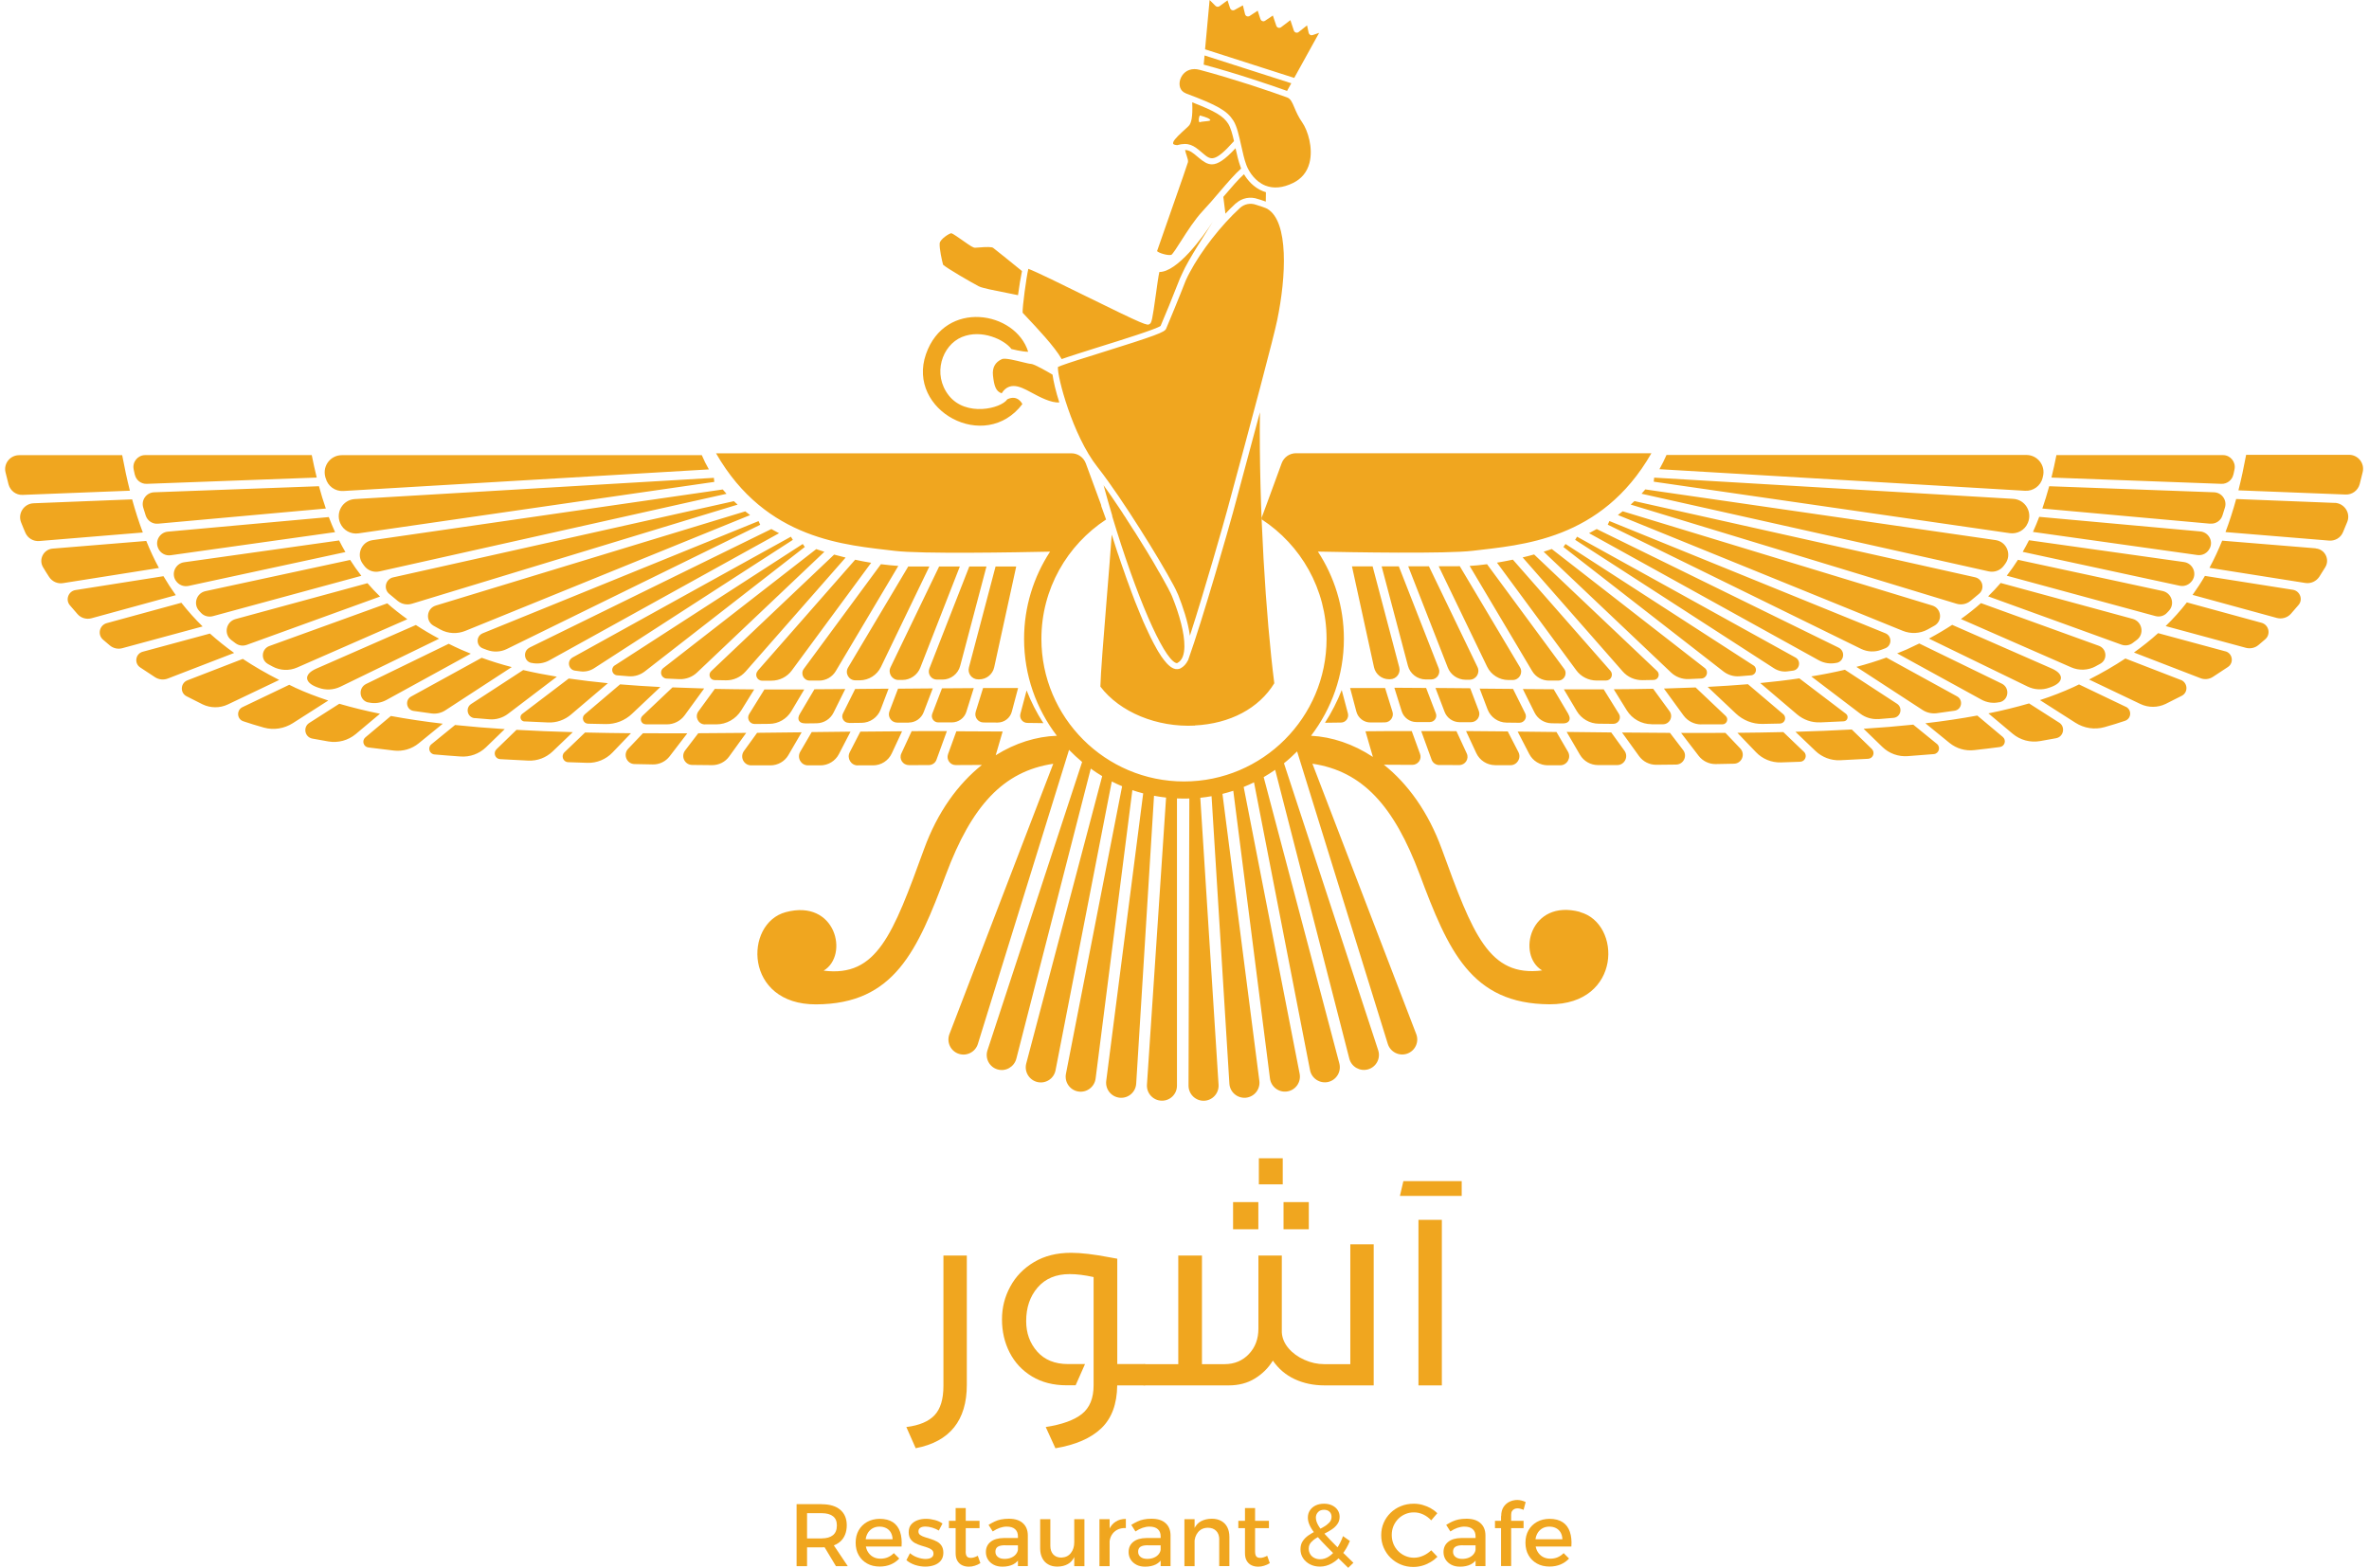 <svg width="210" height="139" viewBox="0 0 210 139" fill="none" xmlns="http://www.w3.org/2000/svg">
<g clip-path="url(#clip0_1136_8363)">
<path d="M93.294 33.212C92.904 32.981 91.707 32.284 91.406 32.264C91.259 32.258 91.029 32.2 90.632 32.105C90.088 31.97 89.083 31.714 88.821 31.836C88.219 32.105 87.951 32.591 88.021 33.276C88.123 34.204 88.271 34.704 88.795 34.87C88.975 34.576 89.198 34.383 89.461 34.288C89.954 34.115 90.485 34.319 90.984 34.569C91.118 34.633 91.272 34.723 91.458 34.819C92.117 35.177 93.185 35.747 93.902 35.677C93.595 34.716 93.39 33.852 93.301 33.218H93.288L93.294 33.212ZM98.587 45.753C100.711 52.814 103.079 58.287 104.218 58.768C104.32 58.812 104.365 58.787 104.378 58.774C104.807 58.55 104.986 58.012 104.992 57.308C105.005 56.124 104.538 54.466 103.93 52.955C103.917 52.91 103.892 52.865 103.873 52.814C103.866 52.801 103.853 52.782 103.847 52.763C103.834 52.731 103.815 52.692 103.796 52.648C103.783 52.622 103.77 52.603 103.764 52.577C103.745 52.539 103.725 52.5 103.7 52.456C103.687 52.43 103.674 52.404 103.655 52.372C103.636 52.328 103.61 52.283 103.591 52.238C103.578 52.212 103.559 52.18 103.546 52.148C103.521 52.103 103.495 52.052 103.463 52.001C103.444 51.969 103.431 51.937 103.412 51.905C103.38 51.854 103.348 51.79 103.316 51.732C103.297 51.7 103.284 51.675 103.265 51.636C103.233 51.572 103.188 51.495 103.149 51.425C103.137 51.399 103.124 51.38 103.111 51.354C102.996 51.156 102.881 50.945 102.753 50.727C102.74 50.714 102.727 50.695 102.721 50.682C102.669 50.586 102.612 50.497 102.561 50.401C102.541 50.368 102.522 50.337 102.509 50.304C102.458 50.221 102.407 50.132 102.356 50.042C102.337 50.01 102.324 49.978 102.305 49.952C102.253 49.856 102.196 49.773 102.145 49.677C102.125 49.645 102.106 49.613 102.087 49.581C102.036 49.485 101.972 49.389 101.914 49.3C101.895 49.267 101.882 49.235 101.863 49.21C101.799 49.101 101.735 48.999 101.671 48.89C101.658 48.87 101.645 48.851 101.639 48.839C101.319 48.314 100.98 47.763 100.628 47.212C100.622 47.2 100.615 47.187 100.602 47.174C100.519 47.053 100.442 46.924 100.359 46.803C100.353 46.79 100.34 46.771 100.327 46.752C100.257 46.636 100.174 46.515 100.103 46.4C100.084 46.374 100.071 46.348 100.052 46.323C99.982 46.207 99.911 46.099 99.834 45.983C99.822 45.958 99.802 45.939 99.79 45.907C99.713 45.791 99.636 45.676 99.559 45.561C99.546 45.542 99.534 45.523 99.527 45.503C99.444 45.382 99.355 45.254 99.278 45.126C99.278 45.119 99.271 45.113 99.265 45.106C98.996 44.709 98.727 44.312 98.471 43.935C98.459 43.916 98.446 43.903 98.433 43.884C98.363 43.781 98.292 43.679 98.222 43.583C98.203 43.551 98.183 43.525 98.164 43.499C98.1 43.41 98.043 43.32 97.979 43.237C97.953 43.205 97.934 43.173 97.908 43.141C97.883 43.103 97.851 43.058 97.825 43.019C98.055 43.871 98.311 44.773 98.593 45.715C98.593 45.721 98.593 45.727 98.593 45.734L98.587 45.753ZM105.92 64.318C109.03 64.164 111.597 62.807 112.96 60.579C112.217 54.741 111.584 44.978 111.686 36.554C110.938 39.358 110.17 42.213 109.709 43.909C109.498 44.697 109.35 45.247 109.293 45.452C109.005 46.521 106.637 54.856 105.312 58.556H105.3C105.152 58.857 104.941 59.1 104.64 59.261C104.64 59.261 104.64 59.261 104.634 59.261C104.602 59.273 104.564 59.292 104.519 59.305C104.506 59.305 104.487 59.305 104.474 59.312C104.442 59.318 104.397 59.325 104.359 59.325C104.352 59.325 104.346 59.325 104.333 59.325C104.314 59.325 104.288 59.325 104.263 59.318C104.244 59.318 104.224 59.318 104.205 59.318C104.148 59.305 104.09 59.292 104.026 59.267C103.962 59.241 103.905 59.203 103.834 59.164C103.815 59.152 103.796 59.133 103.77 59.12C103.725 59.088 103.681 59.049 103.636 59.011C103.61 58.985 103.585 58.966 103.559 58.94C103.514 58.896 103.469 58.857 103.425 58.806C103.399 58.78 103.373 58.755 103.354 58.723C103.303 58.672 103.258 58.608 103.207 58.544C103.188 58.518 103.169 58.499 103.149 58.473C103.079 58.383 103.009 58.287 102.938 58.185C102.925 58.166 102.913 58.14 102.9 58.121C102.842 58.031 102.785 57.942 102.727 57.852C102.701 57.814 102.682 57.769 102.65 57.73C102.605 57.647 102.554 57.57 102.509 57.481C102.484 57.436 102.458 57.385 102.433 57.34C102.381 57.25 102.33 57.161 102.285 57.071C102.26 57.026 102.234 56.981 102.215 56.937C102.157 56.821 102.093 56.706 102.036 56.585C102.023 56.559 102.01 56.533 101.997 56.508C101.927 56.361 101.85 56.207 101.78 56.053C101.767 56.021 101.748 55.983 101.729 55.938C101.671 55.816 101.613 55.695 101.556 55.573C101.53 55.522 101.511 55.471 101.486 55.413C101.434 55.298 101.383 55.183 101.332 55.074C101.306 55.016 101.287 54.959 101.262 54.901C101.21 54.779 101.159 54.658 101.108 54.536C101.089 54.491 101.07 54.44 101.05 54.395C100.903 54.05 100.762 53.697 100.622 53.339C100.609 53.294 100.59 53.249 100.57 53.205C100.519 53.07 100.468 52.936 100.417 52.801C100.391 52.75 100.372 52.692 100.353 52.635C100.308 52.507 100.257 52.379 100.212 52.251C100.193 52.199 100.174 52.148 100.154 52.091C100.103 51.95 100.046 51.803 99.994 51.655C99.982 51.623 99.969 51.591 99.956 51.559C99.892 51.38 99.828 51.201 99.764 51.022C99.764 51.009 99.758 50.989 99.751 50.977C99.7 50.817 99.636 50.657 99.585 50.503C99.566 50.452 99.553 50.407 99.534 50.362C99.489 50.24 99.451 50.119 99.406 49.997C99.386 49.94 99.367 49.882 99.348 49.824C99.316 49.722 99.271 49.613 99.239 49.511C99.22 49.447 99.201 49.389 99.182 49.331C99.143 49.216 99.105 49.114 99.067 49.005C99.054 48.96 99.034 48.915 99.022 48.87C98.977 48.73 98.926 48.589 98.887 48.454C98.862 48.378 98.836 48.307 98.817 48.23C98.798 48.166 98.778 48.109 98.759 48.045C98.727 47.962 98.702 47.872 98.676 47.789C98.663 47.757 98.65 47.725 98.644 47.686C98.612 47.584 98.58 47.494 98.548 47.398C98.452 48.819 98.279 50.938 98.1 53.141C97.831 56.412 97.563 59.792 97.543 60.874C99.265 63.14 102.554 64.504 105.933 64.331L105.92 64.318ZM109.555 18.034C110.08 17.553 110.829 17.4 111.501 17.643C111.545 17.656 111.897 17.758 112.205 17.873L112.217 17.041C112.134 17.016 112.045 16.99 111.955 16.952C111.104 16.612 110.579 15.953 110.272 15.447C109.766 15.902 109.158 16.612 108.525 17.355C108.499 17.387 108.474 17.419 108.442 17.457L108.627 18.943C108.934 18.622 109.242 18.309 109.549 18.027L109.555 18.034ZM114.464 7.381L106.778 4.917L106.701 5.73C109.453 6.459 112.691 7.554 114.092 8.06L114.47 7.375L114.464 7.381ZM116.934 2.913L116.358 3.111C116.287 3.137 116.204 3.13 116.14 3.092C116.076 3.054 116.025 2.99 116.006 2.913L115.865 2.253L115.116 2.842C115.052 2.894 114.956 2.913 114.873 2.887C114.79 2.862 114.72 2.791 114.694 2.714L114.387 1.786L113.561 2.413C113.491 2.465 113.401 2.484 113.318 2.458C113.235 2.433 113.171 2.369 113.139 2.285L112.832 1.376L112.147 1.837C112.077 1.889 111.987 1.901 111.904 1.869C111.821 1.844 111.763 1.773 111.731 1.696L111.488 0.947L110.778 1.415C110.707 1.46 110.611 1.472 110.528 1.44C110.445 1.408 110.387 1.338 110.368 1.255L110.176 0.474L109.434 0.883C109.363 0.922 109.28 0.928 109.203 0.896C109.126 0.864 109.069 0.8 109.043 0.73L108.813 0.032L108.103 0.551C107.994 0.627 107.847 0.615 107.751 0.525L107.226 0L106.823 4.372L114.726 6.907L116.927 2.926L116.934 2.913ZM105.127 8.284C107.911 9.321 108.768 9.814 109.325 10.684C109.651 11.19 109.83 12.029 110.029 12.912C110.163 13.514 110.298 14.141 110.483 14.628C110.726 15.281 111.302 16.107 112.166 16.452C112.889 16.74 113.708 16.664 114.611 16.228C115.372 15.857 115.865 15.262 116.076 14.455C116.428 13.111 115.916 11.542 115.443 10.864C115.097 10.371 114.899 9.91 114.745 9.545C114.534 9.039 114.406 8.764 114.105 8.642C113.472 8.412 112.269 7.989 110.848 7.528C109.427 7.074 107.802 6.575 106.336 6.19C106.176 6.146 106.023 6.126 105.882 6.126C105.216 6.126 104.781 6.555 104.621 7.048C104.474 7.516 104.576 8.073 105.127 8.277V8.284ZM103.821 22.604C103.956 22.534 104.372 21.875 104.711 21.343C105.242 20.511 105.901 19.474 106.618 18.706C107.13 18.162 107.635 17.573 108.122 16.997C108.813 16.19 109.466 15.428 110.022 14.942C110.003 14.89 109.984 14.845 109.971 14.807C109.792 14.321 109.651 13.732 109.523 13.143C108.57 14.173 107.949 14.57 107.431 14.57C107.027 14.57 106.682 14.34 106.266 13.988L106.189 13.924C105.735 13.54 105.466 13.309 105.05 13.296C105.082 13.456 105.146 13.668 105.191 13.789C105.287 14.077 105.332 14.237 105.306 14.378C105.28 14.493 104.813 15.857 103.277 20.229C102.919 21.247 102.644 22.054 102.567 22.265C102.708 22.431 103.514 22.675 103.815 22.598L103.821 22.604ZM86.779 25.389C87.067 25.543 88.251 25.773 89.205 25.959C89.576 26.029 89.934 26.1 90.242 26.17C90.338 25.415 90.478 24.595 90.594 24.032C90.05 23.59 88.315 22.182 88.04 21.977C87.925 21.887 87.49 21.881 86.728 21.945C86.594 21.958 86.498 21.964 86.44 21.964C86.268 21.964 86.069 21.836 85.359 21.337C85.032 21.106 84.476 20.716 84.335 20.677C84.137 20.69 83.33 21.215 83.298 21.574C83.26 22.041 83.509 23.148 83.599 23.469C83.906 23.77 86.146 25.063 86.773 25.389H86.779ZM91.01 28.11C91.848 29 93.505 30.747 94.113 31.836C94.849 31.573 96.11 31.183 97.435 30.76C99.451 30.133 102.484 29.185 102.881 28.897C103.124 28.353 104.103 25.965 104.596 24.685C104.666 24.531 104.73 24.39 104.794 24.256C105.332 23.008 107.027 20.466 107.507 19.66C106.573 21.094 104.352 24.115 102.772 24.115C102.689 24.454 102.561 25.383 102.465 26.087C102.145 28.385 102.087 28.609 101.914 28.724C101.697 28.878 101.646 28.91 96.193 26.228C94.235 25.261 91.854 24.09 91.157 23.834C90.984 24.557 90.619 27.252 90.651 27.726C90.715 27.796 90.862 27.943 91.01 28.11ZM112.345 18.514C112.185 18.424 111.641 18.245 111.341 18.155C110.842 17.976 110.304 18.085 109.926 18.43C108.243 19.973 106.49 22.22 105.46 24.16C105.338 24.384 105.223 24.614 105.101 24.89C104.596 26.202 103.565 28.699 103.367 29.153C103.245 29.441 102.509 29.742 97.601 31.272C96.136 31.727 94.753 32.162 94.081 32.412C93.921 32.476 93.832 32.514 93.781 32.533C93.697 33.34 95.073 38.596 97.275 41.393L97.415 41.573C99.476 44.229 102.791 49.562 104.026 51.886C104.084 52.001 104.141 52.103 104.192 52.206C104.301 52.423 104.384 52.603 104.442 52.744C104.839 53.749 105.312 55.119 105.479 56.361C106.803 52.276 108.525 46.201 108.768 45.298C108.819 45.1 108.973 44.543 109.184 43.756C109.76 41.624 110.835 37.655 111.731 34.262V34.236H111.737C112.576 31.061 113.056 29.153 113.216 28.392C114.016 24.538 114.259 19.634 112.339 18.514H112.345ZM104.327 12.874C105.364 12.586 105.805 12.887 106.541 13.52L106.624 13.591C107.328 14.186 107.648 14.461 109.389 12.509C109.248 11.888 109.088 11.305 108.877 10.973C108.448 10.3 107.744 9.871 105.684 9.071C105.748 10.486 105.568 10.915 105.421 11.107C105.364 11.184 105.248 11.286 105.031 11.485C104.724 11.766 104.084 12.336 104.007 12.598C103.994 12.643 103.975 12.72 104.007 12.765C104.039 12.81 104.154 12.855 104.333 12.867L104.327 12.874ZM106.362 10.236C106.906 10.383 107.258 10.512 107.296 10.665C107.136 10.78 106.605 10.736 106.323 10.845C106.221 10.684 106.266 10.409 106.362 10.23V10.236ZM140.068 80.853C135.62 79.663 134.43 84.682 136.702 86.039C131.992 86.634 130.565 82.857 127.806 75.271C126.603 71.974 124.78 69.478 122.674 67.8C123.512 67.8 124.351 67.807 125.196 67.813C125.701 67.813 126.059 67.314 125.88 66.84L125.144 64.817C123.788 64.817 122.425 64.817 121.042 64.836L121.701 67.109C119.954 65.957 118.067 65.329 116.217 65.233C118.041 62.845 119.129 59.869 119.129 56.636C119.129 53.781 118.278 51.124 116.825 48.903C119.839 48.967 128.235 49.114 130.565 48.832C134.814 48.314 141.949 47.936 146.391 40.183H114.886C114.316 40.183 113.811 40.535 113.612 41.073L112.339 44.549L111.846 45.881C111.846 45.939 111.846 45.996 111.853 46.054C115.308 48.314 117.593 52.212 117.593 56.642C117.593 63.614 111.923 69.285 104.954 69.285C97.985 69.285 92.315 63.614 92.315 56.642C92.315 52.219 94.6 48.32 98.049 46.06L97.607 44.831L97.627 44.818L96.251 41.08C96.052 40.548 95.547 40.19 94.977 40.19H63.473C67.914 47.936 75.043 48.314 79.299 48.839C81.641 49.127 90.101 48.973 93.083 48.909C91.63 51.137 90.779 53.793 90.779 56.642C90.779 59.869 91.861 62.845 93.685 65.233C91.867 65.297 89.999 65.873 88.264 66.962L88.879 64.856C87.503 64.843 86.14 64.843 84.776 64.836L84.041 66.859C83.868 67.333 84.22 67.839 84.725 67.832C85.5 67.832 86.274 67.826 87.042 67.82C84.936 69.497 83.106 71.987 81.909 75.29C79.151 82.876 77.724 86.653 73.014 86.058C75.28 84.701 74.096 79.675 69.648 80.873C65.943 81.865 65.943 89.073 72.342 89.048C79.292 89.022 81.327 84.278 83.855 77.531C86.127 71.462 88.923 68.376 93.365 67.717L84.162 91.685C83.893 92.389 84.258 93.183 84.975 93.426C85.685 93.67 86.46 93.279 86.684 92.556L94.766 66.482C95.131 66.859 95.521 67.218 95.924 67.557L87.535 93.119C87.298 93.836 87.707 94.611 88.431 94.816C89.154 95.027 89.903 94.591 90.094 93.862L96.692 68.146C97.019 68.383 97.358 68.607 97.703 68.812L90.971 94.291C90.779 95.02 91.234 95.769 91.969 95.936C92.705 96.102 93.429 95.629 93.569 94.886L98.555 69.285C98.855 69.439 99.156 69.58 99.47 69.708L94.491 95.2C94.344 95.942 94.849 96.659 95.592 96.774C96.334 96.89 97.025 96.371 97.121 95.622L100.378 70.054C100.692 70.163 101.012 70.259 101.338 70.342L98.062 95.827C97.966 96.576 98.51 97.254 99.265 97.325C100.014 97.395 100.673 96.832 100.718 96.077L102.298 70.553C102.65 70.617 103.002 70.675 103.367 70.713L101.671 96.173C101.626 96.928 102.215 97.568 102.97 97.587C103.725 97.607 104.34 96.999 104.333 96.243V70.79C104.532 70.796 104.736 70.803 104.941 70.803C105.101 70.803 105.268 70.803 105.428 70.796L105.357 96.249C105.357 97.005 105.972 97.607 106.72 97.594C107.475 97.575 108.064 96.934 108.019 96.179L106.4 70.732C106.733 70.7 107.066 70.649 107.399 70.591L108.979 96.077C109.024 96.826 109.683 97.389 110.432 97.325C111.187 97.254 111.731 96.576 111.635 95.827L108.365 70.387C108.691 70.303 109.011 70.214 109.325 70.111L112.576 95.616C112.672 96.365 113.363 96.883 114.105 96.768C114.854 96.653 115.353 95.936 115.206 95.193L110.246 69.772C110.56 69.644 110.861 69.51 111.161 69.362L116.127 94.879C116.268 95.616 116.998 96.089 117.727 95.929C118.463 95.763 118.918 95.02 118.726 94.284L112.019 68.901C112.365 68.697 112.704 68.485 113.037 68.255L119.609 93.855C119.794 94.585 120.549 95.014 121.273 94.809C122.002 94.598 122.405 93.83 122.169 93.113L113.817 67.672C114.227 67.346 114.611 66.994 114.982 66.622L123.02 92.549C123.244 93.266 124.012 93.663 124.728 93.42C125.445 93.177 125.816 92.383 125.541 91.679L116.339 67.711C120.78 68.37 123.576 71.456 125.848 77.525C128.37 84.266 130.405 89.009 137.361 89.041C143.767 89.067 143.767 81.859 140.055 80.866L140.068 80.853ZM181.677 60.963C181.728 60.944 181.786 60.925 181.837 60.906C182.957 60.483 182.983 59.76 181.882 59.273L173.051 55.4C172.404 55.823 171.72 56.226 170.99 56.617L179.732 60.867C180.34 61.162 181.044 61.2 181.677 60.963ZM177.217 62.269C177.217 62.269 177.249 62.263 177.268 62.257C178.068 62.071 178.189 60.976 177.447 60.611L170.133 57.052C169.774 57.231 169.403 57.404 169.025 57.577C168.75 57.699 168.456 57.814 168.174 57.929L175.649 62.032C176.129 62.295 176.686 62.378 177.217 62.257V62.269ZM171.668 63.236C172.206 63.166 172.737 63.089 173.262 63.012C173.908 62.916 174.055 62.052 173.479 61.738L167.221 58.3C166.37 58.608 165.487 58.883 164.559 59.126L170.427 62.948C170.792 63.185 171.233 63.287 171.668 63.236ZM156.22 64.183C156.745 64.177 157.263 64.164 157.782 64.151C158.217 64.145 158.409 63.601 158.076 63.319L154.947 60.663C153.788 60.758 152.598 60.835 151.376 60.899L153.884 63.268C154.518 63.863 155.356 64.196 156.22 64.183ZM161.327 64.049C162.037 64.023 162.735 63.991 163.432 63.953C163.778 63.934 163.906 63.498 163.637 63.287L159.503 60.144C158.39 60.31 157.231 60.445 156.035 60.56L159.311 63.345C159.874 63.819 160.591 64.075 161.327 64.043V64.049ZM166.53 63.755C166.971 63.722 167.413 63.684 167.848 63.646C168.494 63.588 168.699 62.743 168.155 62.391L163.541 59.382C162.588 59.606 161.589 59.805 160.559 59.971L164.885 63.262C165.352 63.62 165.934 63.793 166.523 63.748L166.53 63.755ZM179.751 46.38C179.751 46.38 179.757 46.361 179.764 46.348C180.173 45.375 179.514 44.293 178.465 44.229L146.634 42.347C146.608 42.578 146.621 42.475 146.595 42.706L178.145 47.27C178.823 47.366 179.489 47.008 179.751 46.374V46.38ZM181.063 42.373C181.076 42.322 181.088 42.277 181.101 42.226C181.338 41.265 180.615 40.337 179.629 40.337H147.728C147.542 40.766 147.331 41.188 147.101 41.598L179.508 43.512C180.237 43.557 180.89 43.077 181.069 42.373H181.063ZM195.897 48.595C195.897 48.595 195.897 48.583 195.903 48.576C196.198 47.923 195.75 47.181 195.039 47.117L180.768 45.823C180.596 46.278 180.41 46.726 180.212 47.161L194.79 49.21C195.257 49.274 195.698 49.024 195.89 48.595H195.897ZM185.766 59.075C185.907 58.998 186.048 58.921 186.189 58.844C186.842 58.48 186.758 57.513 186.054 57.257L175.604 53.473C175.054 53.96 174.459 54.434 173.825 54.882L183.597 59.164C184.295 59.472 185.101 59.44 185.773 59.075H185.766ZM150.806 64.222C151.44 64.222 152.06 64.222 152.681 64.222C153.072 64.222 153.257 63.742 152.976 63.479L150.307 60.95C149.385 60.989 148.458 61.021 147.498 61.047L149.232 63.428C149.597 63.934 150.185 64.228 150.806 64.228V64.222ZM189.037 57.02C189.165 56.924 189.293 56.828 189.421 56.732C190.118 56.2 189.894 55.099 189.049 54.869L177.351 51.687C176.999 52.097 176.628 52.487 176.238 52.872L188.051 57.154C188.384 57.276 188.755 57.225 189.037 57.02ZM192.095 54.331C192.153 54.267 192.211 54.21 192.268 54.145C192.819 53.544 192.499 52.571 191.705 52.398L178.881 49.632C178.573 50.119 178.241 50.586 177.889 51.041L191.059 54.619C191.43 54.722 191.833 54.619 192.095 54.331ZM194.335 51.47C194.335 51.47 194.342 51.457 194.348 51.45C194.764 50.804 194.367 49.94 193.599 49.831L179.86 47.898C179.681 48.25 179.495 48.595 179.303 48.928L193.215 51.931C193.651 52.027 194.092 51.834 194.335 51.463V51.47ZM130.277 50.176L135.819 59.497C136.126 60.016 136.689 60.336 137.29 60.342C137.566 60.342 137.847 60.342 138.122 60.342C138.66 60.342 138.974 59.728 138.654 59.299L131.819 50.023C131.249 50.1 130.731 50.151 130.277 50.176ZM142.525 46.521L164.981 57.532C165.538 57.801 166.178 57.833 166.754 57.615L167.112 57.481C167.72 57.25 167.733 56.386 167.125 56.143L142.666 46.195C142.57 46.406 142.615 46.31 142.519 46.521H142.525ZM136.836 48.915L148.125 59.619C148.541 60.016 149.104 60.227 149.68 60.208C150.064 60.195 150.441 60.176 150.819 60.157C151.305 60.131 151.497 59.523 151.113 59.222L137.559 48.678C137.316 48.762 137.073 48.839 136.836 48.915ZM146.41 64.215C146.743 64.215 147.075 64.215 147.408 64.215C148.003 64.215 148.349 63.537 147.997 63.057L146.544 61.066C145.405 61.091 144.24 61.104 143.05 61.111L144.208 62.98C144.682 63.742 145.507 64.203 146.403 64.209L146.41 64.215ZM143.421 45.663L168.661 55.925C169.377 56.22 170.197 56.181 170.875 55.81C171.08 55.695 171.284 55.586 171.483 55.471C172.225 55.042 172.104 53.934 171.284 53.685L143.844 45.33C143.703 45.439 143.562 45.554 143.415 45.663H143.421ZM138.583 48.493L152.771 59.529C153.174 59.843 153.68 59.997 154.185 59.958C154.537 59.933 154.883 59.901 155.222 59.875C155.676 59.837 155.823 59.241 155.439 58.998L138.775 48.23C138.654 48.397 138.705 48.326 138.59 48.493H138.583ZM139.633 47.865L157.25 59.248C157.609 59.478 158.038 59.581 158.46 59.523C158.62 59.504 158.786 59.478 158.946 59.459C159.535 59.376 159.682 58.582 159.157 58.294L139.799 47.584C139.69 47.77 139.741 47.686 139.626 47.865H139.633ZM177.633 50.151C177.677 50.087 177.729 50.023 177.773 49.959C178.349 49.152 177.876 48.026 176.897 47.885L145.847 43.391C145.738 43.519 145.629 43.647 145.514 43.775L176.282 50.657C176.794 50.772 177.326 50.573 177.633 50.151ZM197.983 42.066C198.015 41.912 198.047 41.765 198.079 41.611C198.213 40.964 197.721 40.35 197.055 40.35H182.292C182.157 41.035 182.01 41.694 181.85 42.341L196.914 42.898C197.42 42.917 197.868 42.565 197.977 42.072L197.983 42.066ZM144.547 44.735L173.428 53.525C173.863 53.659 174.331 53.563 174.683 53.269L175.431 52.648C175.969 52.199 175.758 51.335 175.079 51.181L144.887 44.428C144.778 44.53 144.663 44.633 144.554 44.735H144.547ZM195.922 46.425C196.409 46.47 196.863 46.169 197.01 45.702C197.087 45.465 197.164 45.228 197.234 44.985C197.426 44.332 196.946 43.672 196.268 43.647L181.652 43.109C181.466 43.788 181.261 44.447 181.044 45.087L195.916 46.431L195.922 46.425ZM119.679 60.995L120.236 63.095C120.39 63.665 120.908 64.062 121.497 64.055C121.913 64.055 122.329 64.055 122.745 64.049C123.237 64.049 123.583 63.569 123.436 63.102L122.783 61.002C121.759 61.002 120.722 61.002 119.679 61.002V60.995ZM124.037 59.164L121.676 50.215H119.846L121.797 59.152C121.932 59.773 122.482 60.221 123.122 60.221C123.154 60.221 123.186 60.221 123.218 60.221C123.775 60.221 124.178 59.702 124.037 59.164ZM140.861 47.27L161.231 58.544C161.711 58.806 162.268 58.883 162.799 58.768C162.805 58.768 162.818 58.768 162.824 58.768C163.49 58.62 163.592 57.718 162.978 57.417L141.54 46.905C141.316 47.033 141.085 47.155 140.855 47.276L140.861 47.27ZM132.529 67.845C132.984 67.845 133.432 67.845 133.886 67.845C134.488 67.845 134.878 67.211 134.596 66.674L133.656 64.849C132.427 64.836 131.198 64.83 129.957 64.817L130.865 66.77C131.166 67.416 131.813 67.832 132.529 67.839V67.845ZM127.583 67.826C128.171 67.826 128.766 67.826 129.355 67.832C129.886 67.832 130.245 67.282 130.021 66.802L129.106 64.824C128.069 64.824 127.032 64.817 125.983 64.817L126.904 67.352C127.007 67.64 127.282 67.826 127.583 67.832V67.826ZM122.476 50.215L124.805 59.024C124.991 59.734 125.637 60.233 126.373 60.24C126.539 60.24 126.699 60.24 126.866 60.24C127.371 60.24 127.723 59.734 127.538 59.261L123.999 50.215H122.476ZM137.201 67.852C137.566 67.852 137.937 67.852 138.302 67.852C138.916 67.852 139.3 67.179 138.993 66.648L137.975 64.9C136.836 64.888 135.691 64.875 134.532 64.862L135.563 66.853C135.876 67.461 136.51 67.852 137.201 67.852ZM139.031 63.313L137.726 61.111C136.83 61.111 135.915 61.098 134.993 61.091L136.03 63.178C136.318 63.748 136.9 64.113 137.534 64.126C137.879 64.126 138.218 64.132 138.558 64.139C139.089 64.139 139.3 63.774 139.025 63.319L139.031 63.313ZM141.719 64.164C142.154 64.164 142.583 64.171 143.012 64.177C143.466 64.177 143.748 63.678 143.511 63.294L142.16 61.117C141.687 61.117 141.213 61.117 140.727 61.117C140.036 61.117 139.338 61.117 138.628 61.117L139.773 63.044C140.183 63.729 140.919 64.158 141.719 64.164ZM124.831 50.209L128.338 59.184C128.587 59.83 129.208 60.259 129.906 60.266C130.027 60.266 130.149 60.266 130.264 60.266C130.84 60.266 131.224 59.67 130.974 59.145L126.667 50.209H124.831ZM134.974 49.421L143.844 59.529C144.279 60.029 144.919 60.31 145.584 60.304C145.923 60.304 146.256 60.291 146.589 60.285C146.998 60.278 147.19 59.779 146.896 59.497L135.991 49.159C135.646 49.255 135.307 49.344 134.974 49.421ZM132.696 49.882L139.729 59.427C140.151 60.003 140.823 60.336 141.533 60.336C141.815 60.336 142.09 60.336 142.365 60.336C142.813 60.336 143.05 59.811 142.756 59.472L134.11 49.62C133.617 49.722 133.144 49.812 132.689 49.888L132.696 49.882ZM129.24 50.202H127.531L131.825 59.107C132.171 59.824 132.9 60.285 133.694 60.291C133.828 60.291 133.956 60.291 134.091 60.291C134.673 60.291 135.038 59.664 134.737 59.158L129.4 50.196C129.342 50.196 129.285 50.196 129.234 50.196L129.24 50.202ZM131.16 61.04L131.864 62.89C132.133 63.594 132.804 64.062 133.553 64.068C133.931 64.068 134.308 64.075 134.686 64.081C135.115 64.081 135.396 63.633 135.204 63.249L134.123 61.079C133.15 61.072 132.165 61.059 131.16 61.053V61.04ZM127.25 61.002L128.056 63.114C128.267 63.665 128.792 64.023 129.381 64.03C129.72 64.03 130.053 64.03 130.392 64.03C130.91 64.03 131.275 63.511 131.089 63.025L130.328 61.021C129.31 61.008 128.28 61.002 127.25 60.995V61.002ZM125.547 64.017C125.951 64.017 126.347 64.017 126.751 64.017C127.147 64.017 127.423 63.62 127.282 63.249L126.418 60.995C125.483 60.989 124.549 60.983 123.602 60.976L124.255 63.063C124.434 63.626 124.959 64.017 125.547 64.017ZM152.944 64.977C152.188 64.977 151.427 64.984 150.659 64.984C150.115 64.984 149.565 64.984 149.021 64.984L150.582 67.019C150.941 67.48 151.497 67.749 152.08 67.743C152.624 67.736 153.161 67.724 153.705 67.711C154.403 67.698 154.748 66.859 154.262 66.354L152.95 64.977H152.944ZM171.7 65.957L169.601 64.247C168.187 64.395 166.715 64.516 165.199 64.612L166.856 66.219C167.458 66.808 168.283 67.103 169.121 67.039C169.896 66.981 170.664 66.923 171.419 66.859C171.873 66.821 172.052 66.245 171.7 65.957ZM158.07 64.907C156.745 64.939 155.388 64.958 154.012 64.971L155.663 66.693C156.239 67.295 157.039 67.621 157.871 67.596C158.447 67.576 159.017 67.557 159.58 67.538C160.028 67.519 160.239 66.968 159.913 66.661L158.076 64.9L158.07 64.907ZM182.522 64.062L179.866 62.365C178.727 62.698 177.524 62.993 176.263 63.249L178.413 65.054C179.085 65.617 179.968 65.854 180.832 65.707C181.319 65.624 181.792 65.541 182.26 65.451C182.938 65.323 183.111 64.433 182.528 64.062H182.522ZM177.543 65.342L175.278 63.441C173.819 63.71 172.283 63.94 170.676 64.126L172.814 65.867C173.428 66.366 174.215 66.597 175.003 66.507C175.777 66.424 176.532 66.328 177.274 66.232C177.716 66.174 177.876 65.624 177.537 65.336L177.543 65.342ZM148.035 64.977C146.64 64.971 145.219 64.958 143.786 64.945L145.296 67.039C145.648 67.525 146.211 67.807 146.807 67.807C147.402 67.807 147.99 67.794 148.579 67.788C149.238 67.781 149.603 67.019 149.2 66.501L148.035 64.977ZM117.452 64.081C117.926 64.075 118.399 64.068 118.873 64.062C119.289 64.062 119.59 63.658 119.487 63.255L118.937 61.181C118.54 62.186 118.047 63.159 117.452 64.081ZM142.826 64.939C141.521 64.926 140.209 64.913 138.878 64.894L140.055 66.917C140.388 67.487 140.996 67.832 141.655 67.832C142.224 67.832 142.788 67.832 143.357 67.832C144.01 67.832 144.381 67.09 144.004 66.565L142.832 64.945L142.826 64.939ZM164.155 64.676C162.536 64.766 160.873 64.836 159.157 64.881L160.943 66.59C161.525 67.141 162.306 67.436 163.106 67.403C163.944 67.365 164.776 67.32 165.602 67.275C166.043 67.25 166.242 66.712 165.922 66.398L164.149 64.676H164.155ZM203.243 52.289L195.455 51.06C195.116 51.642 194.751 52.199 194.361 52.744L201.823 54.786C202.271 54.907 202.751 54.773 203.064 54.434C203.301 54.171 203.531 53.902 203.762 53.627C204.171 53.141 203.877 52.392 203.25 52.289H203.243ZM205.272 48.614L196.985 47.936C196.646 48.768 196.274 49.575 195.858 50.343L204.357 51.687C204.843 51.764 205.33 51.54 205.598 51.13C205.778 50.849 205.957 50.567 206.13 50.279C206.545 49.581 206.085 48.691 205.278 48.627L205.272 48.614ZM206.968 44.588L198.226 44.242C197.945 45.266 197.631 46.239 197.279 47.174L206.456 47.929C206.981 47.974 207.48 47.686 207.685 47.206C207.819 46.899 207.947 46.585 208.075 46.265C208.389 45.478 207.813 44.62 206.961 44.581L206.968 44.588ZM208.235 40.324H199.109C198.905 41.419 198.681 42.469 198.425 43.474L207.928 43.845C208.51 43.871 209.028 43.48 209.176 42.917C209.272 42.565 209.361 42.206 209.444 41.842C209.624 41.067 209.028 40.324 208.235 40.324ZM188.441 62.666L184.295 60.682C184.135 60.758 183.975 60.835 183.815 60.912C182.88 61.341 181.888 61.725 180.832 62.071L183.981 64.081C184.743 64.567 185.67 64.715 186.541 64.472C187.181 64.292 187.789 64.107 188.371 63.908C188.947 63.716 188.992 62.922 188.441 62.66V62.666ZM193.318 60.285L188.403 58.383C187.417 59.036 186.349 59.657 185.184 60.246L189.734 62.416C190.444 62.756 191.27 62.749 191.974 62.41C192.46 62.173 192.94 61.93 193.407 61.687C193.996 61.38 193.939 60.522 193.318 60.278V60.285ZM200.466 55.215L193.855 53.409C193.286 54.145 192.659 54.843 191.974 55.509L199.09 57.436C199.474 57.538 199.89 57.449 200.197 57.193L200.792 56.687C201.317 56.245 201.132 55.394 200.466 55.215ZM197.273 57.75L191.308 56.136C190.649 56.732 189.932 57.302 189.165 57.852L195.052 60.125C195.423 60.272 195.846 60.227 196.178 60.003L197.49 59.139C198.047 58.774 197.913 57.916 197.266 57.743L197.273 57.75ZM90.626 35.824C90.626 35.824 90.229 34.947 89.294 35.401C88.751 36.221 85.628 36.983 84.111 35.069C82.626 33.186 83.503 30.613 85.263 29.883C87.023 29.153 89.051 30.126 89.659 30.946C89.659 30.946 90.6 31.189 91.144 31.189C90.024 27.578 83.778 26.522 82.082 31.4C80.348 36.394 87.323 40.196 90.632 35.824H90.626ZM14.485 51.086L6.697 52.315C6.07 52.411 5.782 53.16 6.185 53.653C6.409 53.922 6.645 54.19 6.882 54.459C7.189 54.805 7.676 54.939 8.124 54.811L15.585 52.769C15.195 52.225 14.83 51.662 14.491 51.086H14.485ZM12.955 47.962L4.668 48.64C3.862 48.704 3.401 49.6 3.817 50.292C3.99 50.58 4.162 50.861 4.348 51.143C4.617 51.559 5.103 51.783 5.59 51.7L14.088 50.356C13.672 49.587 13.301 48.787 12.962 47.949L12.955 47.962ZM16.078 53.441L9.468 55.247C8.809 55.426 8.617 56.277 9.141 56.719L9.736 57.225C10.044 57.481 10.453 57.577 10.844 57.468L17.96 55.541C17.275 54.869 16.654 54.171 16.078 53.441ZM18.619 56.169L12.655 57.782C12.008 57.955 11.874 58.812 12.431 59.177L13.742 60.041C14.075 60.259 14.498 60.304 14.869 60.163L20.756 57.891C19.988 57.34 19.278 56.77 18.613 56.175L18.619 56.169ZM21.531 58.416L16.616 60.317C15.995 60.554 15.944 61.418 16.526 61.725C16.993 61.968 17.473 62.212 17.96 62.449C18.664 62.788 19.489 62.794 20.2 62.455L24.75 60.285C23.585 59.696 22.516 59.075 21.531 58.422V58.416ZM26.119 60.944C25.953 60.867 25.799 60.791 25.639 60.714L21.492 62.698C20.948 62.961 20.993 63.755 21.563 63.947C22.145 64.145 22.753 64.331 23.393 64.51C24.263 64.753 25.191 64.6 25.953 64.119L29.101 62.109C28.045 61.764 27.047 61.38 26.119 60.95V60.944ZM12.693 44.991C12.763 45.234 12.84 45.471 12.917 45.708C13.07 46.175 13.518 46.476 14.011 46.431L28.884 45.087C28.66 44.447 28.461 43.794 28.276 43.109L13.659 43.647C12.981 43.672 12.501 44.332 12.693 44.985V44.991ZM11.951 42.072C12.059 42.571 12.501 42.917 13.013 42.898L28.077 42.341C27.917 41.694 27.77 41.035 27.636 40.35H12.872C12.207 40.35 11.714 40.964 11.848 41.611C11.88 41.765 11.912 41.912 11.944 42.066L11.951 42.072ZM28.871 42.392C29.05 43.096 29.703 43.576 30.432 43.532L62.839 41.617C62.602 41.208 62.391 40.785 62.212 40.356H30.298C29.312 40.356 28.589 41.285 28.826 42.245C28.839 42.296 28.852 42.341 28.864 42.392H28.871ZM11.72 44.274L2.979 44.62C2.134 44.652 1.558 45.51 1.865 46.303C1.987 46.623 2.121 46.931 2.255 47.245C2.467 47.725 2.966 48.013 3.484 47.968L12.661 47.212C12.309 46.278 11.995 45.298 11.714 44.281L11.72 44.274ZM11.515 43.506C11.259 42.501 11.036 41.451 10.831 40.356H1.699C0.899 40.356 0.304 41.099 0.489 41.873C0.572 42.238 0.662 42.597 0.758 42.949C0.912 43.512 1.424 43.903 2.006 43.877L11.509 43.506H11.515ZM59.281 65.016C58.513 65.016 57.752 65.016 56.996 65.009L55.685 66.386C55.205 66.891 55.55 67.724 56.241 67.743C56.779 67.755 57.323 67.762 57.867 67.775C58.449 67.788 59.006 67.519 59.364 67.051L60.926 65.016C60.375 65.016 59.825 65.016 59.288 65.016H59.281ZM61.898 65.009L60.734 66.533C60.331 67.058 60.695 67.813 61.355 67.82C61.943 67.826 62.532 67.832 63.127 67.839C63.722 67.839 64.292 67.557 64.637 67.071L66.148 64.977C64.714 64.99 63.294 65.003 61.898 65.009ZM69.885 66.949L71.062 64.926C69.731 64.939 68.419 64.958 67.114 64.971L65.943 66.59C65.565 67.122 65.936 67.858 66.589 67.858C67.152 67.858 67.722 67.858 68.291 67.858C68.951 67.858 69.559 67.512 69.891 66.942L69.885 66.949ZM92.488 64.113C91.893 63.197 91.4 62.224 91.003 61.213L90.453 63.287C90.344 63.691 90.645 64.087 91.067 64.094C91.541 64.094 92.014 64.107 92.488 64.113ZM45.785 64.708L44.012 66.43C43.692 66.738 43.89 67.282 44.332 67.307C45.151 67.352 45.983 67.397 46.828 67.436C47.628 67.474 48.408 67.179 48.991 66.622L50.776 64.913C49.061 64.868 47.397 64.798 45.778 64.708H45.785ZM40.339 64.279L38.24 65.989C37.881 66.277 38.06 66.853 38.521 66.891C39.276 66.955 40.044 67.019 40.819 67.071C41.657 67.135 42.483 66.834 43.084 66.251L44.742 64.644C43.225 64.548 41.759 64.427 40.339 64.279ZM51.87 64.939L50.034 66.699C49.708 67.013 49.919 67.564 50.367 67.576C50.936 67.596 51.506 67.615 52.075 67.634C52.907 67.659 53.707 67.327 54.283 66.731L55.934 65.009C54.558 64.996 53.202 64.977 51.877 64.945L51.87 64.939ZM34.656 63.473L32.391 65.374C32.051 65.662 32.211 66.213 32.653 66.27C33.395 66.366 34.15 66.456 34.925 66.546C35.712 66.635 36.499 66.405 37.113 65.905L39.251 64.164C37.645 63.978 36.115 63.748 34.65 63.479L34.656 63.473ZM30.074 62.397L27.418 64.094C26.836 64.465 27.009 65.355 27.687 65.483C28.154 65.573 28.628 65.656 29.114 65.739C29.978 65.886 30.861 65.643 31.533 65.086L33.683 63.281C32.422 63.025 31.219 62.73 30.08 62.397H30.074ZM80.553 64.062C81.142 64.062 81.666 63.697 81.878 63.146L82.684 61.034C81.654 61.04 80.623 61.053 79.606 61.059L78.844 63.063C78.659 63.55 79.017 64.068 79.542 64.068C79.881 64.068 80.214 64.068 80.553 64.068V64.062ZM42.079 63.665C42.514 63.703 42.956 63.742 43.398 63.774C43.986 63.819 44.569 63.639 45.036 63.287L49.362 59.997C48.332 59.824 47.333 59.632 46.38 59.408L41.766 62.416C41.222 62.769 41.433 63.614 42.073 63.671L42.079 63.665ZM86.492 63.108C86.344 63.575 86.696 64.055 87.183 64.055C87.599 64.055 88.015 64.055 88.431 64.062C89.019 64.062 89.538 63.671 89.691 63.102L90.248 61.002C89.205 61.002 88.168 61.002 87.144 61.002L86.492 63.102V63.108ZM36.659 63.031C37.184 63.108 37.715 63.185 38.252 63.255C38.688 63.313 39.129 63.21 39.494 62.967L45.362 59.145C44.434 58.902 43.551 58.627 42.7 58.319L36.441 61.757C35.872 62.071 36.019 62.935 36.659 63.031ZM23.738 58.864C23.879 58.94 24.014 59.017 24.161 59.094C24.833 59.459 25.639 59.491 26.337 59.184L36.109 54.901C35.475 54.446 34.88 53.979 34.33 53.493L23.879 57.276C23.175 57.532 23.092 58.499 23.745 58.864H23.738ZM28.077 60.919C28.128 60.938 28.186 60.957 28.237 60.976C28.871 61.213 29.575 61.175 30.183 60.88L38.924 56.629C38.195 56.239 37.51 55.836 36.864 55.413L28.032 59.286C26.932 59.766 26.957 60.496 28.077 60.919ZM20.507 56.751C20.635 56.847 20.763 56.943 20.891 57.039C21.172 57.244 21.543 57.295 21.876 57.173L33.69 52.891C33.299 52.507 32.922 52.11 32.576 51.706L20.878 54.888C20.033 55.119 19.809 56.22 20.507 56.751ZM29.152 45.843L14.882 47.136C14.171 47.2 13.723 47.949 14.018 48.595C14.018 48.602 14.018 48.608 14.024 48.614C14.216 49.043 14.664 49.293 15.125 49.229L29.703 47.181C29.504 46.745 29.319 46.297 29.146 45.843H29.152ZM15.585 51.482C15.829 51.854 16.27 52.039 16.705 51.95L30.618 48.947C30.426 48.608 30.234 48.269 30.061 47.917L16.322 49.85C15.56 49.959 15.157 50.823 15.573 51.47C15.573 51.476 15.579 51.482 15.585 51.489V51.482ZM17.825 54.344C18.088 54.626 18.491 54.728 18.862 54.632L32.032 51.053C31.68 50.599 31.347 50.132 31.04 49.645L18.216 52.411C17.416 52.584 17.102 53.557 17.653 54.158C17.71 54.222 17.768 54.28 17.825 54.344ZM32.64 62.269C32.64 62.269 32.672 62.276 32.691 62.282C33.222 62.404 33.779 62.321 34.259 62.058L41.734 57.955C41.446 57.839 41.158 57.724 40.883 57.602C40.499 57.43 40.134 57.257 39.776 57.078L32.461 60.637C31.719 60.995 31.84 62.096 32.64 62.282V62.269ZM75.241 64.1C75.619 64.1 75.996 64.094 76.374 64.087C77.123 64.081 77.795 63.614 78.064 62.91L78.767 61.059C77.763 61.072 76.777 61.079 75.805 61.085L74.723 63.255C74.531 63.639 74.812 64.094 75.241 64.087V64.1ZM66.909 64.19C67.338 64.19 67.773 64.183 68.202 64.177C69.002 64.171 69.738 63.742 70.147 63.057L71.293 61.13C70.589 61.13 69.885 61.13 69.194 61.13C68.707 61.13 68.234 61.13 67.76 61.13L66.41 63.306C66.167 63.697 66.448 64.196 66.909 64.19ZM71.363 64.139C71.702 64.139 72.048 64.132 72.387 64.126C73.027 64.119 73.609 63.755 73.891 63.178L74.928 61.091C74.006 61.098 73.091 61.104 72.195 61.111L70.89 63.313C70.621 63.767 70.832 64.139 71.357 64.132L71.363 64.139ZM71.626 67.858C71.99 67.858 72.362 67.858 72.726 67.858C73.411 67.858 74.045 67.474 74.365 66.859L75.395 64.868C74.243 64.881 73.097 64.894 71.952 64.907L70.934 66.654C70.627 67.186 71.005 67.858 71.626 67.858ZM57.24 64.222C57.86 64.222 58.487 64.222 59.115 64.222C59.735 64.222 60.324 63.921 60.689 63.422L62.423 61.04C61.47 61.015 60.535 60.983 59.614 60.944L56.945 63.473C56.664 63.742 56.849 64.215 57.24 64.215V64.222ZM62.506 64.222C62.839 64.222 63.172 64.222 63.505 64.222C64.401 64.222 65.226 63.748 65.7 62.993L66.858 61.123C65.668 61.117 64.509 61.098 63.364 61.079L61.911 63.069C61.559 63.55 61.905 64.235 62.5 64.228L62.506 64.222ZM52.133 64.164C52.651 64.177 53.17 64.183 53.694 64.196C54.565 64.209 55.403 63.883 56.03 63.281L58.539 60.912C57.31 60.848 56.12 60.771 54.968 60.675L51.839 63.332C51.506 63.614 51.698 64.158 52.133 64.164ZM46.489 63.959C47.18 63.998 47.884 64.03 48.594 64.055C49.33 64.087 50.053 63.831 50.61 63.358L53.886 60.573C52.69 60.458 51.531 60.317 50.418 60.157L46.284 63.3C46.009 63.511 46.143 63.947 46.489 63.966V63.959ZM80.566 67.839C81.154 67.839 81.75 67.839 82.338 67.832C82.645 67.832 82.914 67.64 83.017 67.352L83.938 64.817C82.889 64.817 81.852 64.817 80.815 64.824L79.9 66.802C79.676 67.282 80.028 67.839 80.566 67.832V67.839ZM67.165 59.485C66.871 59.817 67.108 60.349 67.556 60.349C67.831 60.349 68.112 60.349 68.388 60.349C69.098 60.349 69.77 60.016 70.192 59.44L77.225 49.895C76.771 49.824 76.297 49.735 75.805 49.626L67.159 59.478L67.165 59.485ZM50.757 58.294C50.232 58.582 50.379 59.376 50.968 59.459C51.128 59.484 51.288 59.504 51.455 59.523C51.877 59.581 52.306 59.478 52.664 59.248L70.282 47.865C70.173 47.68 70.224 47.763 70.109 47.584L50.751 58.294H50.757ZM58.801 59.228C58.417 59.529 58.609 60.138 59.096 60.163C59.473 60.182 59.851 60.195 60.235 60.214C60.81 60.233 61.374 60.022 61.79 59.625L73.078 48.922C72.835 48.845 72.598 48.768 72.355 48.685L58.801 59.228ZM63.038 59.51C62.743 59.792 62.935 60.291 63.345 60.298C63.678 60.304 64.01 60.31 64.349 60.317C65.015 60.33 65.648 60.041 66.09 59.542L74.96 49.434C74.627 49.351 74.288 49.267 73.942 49.171L63.038 59.51ZM54.488 58.998C54.104 59.248 54.251 59.837 54.705 59.875C55.051 59.907 55.397 59.933 55.742 59.958C56.248 59.997 56.753 59.843 57.156 59.529L71.344 48.493C71.222 48.326 71.274 48.397 71.159 48.23L54.494 58.998H54.488ZM34.854 51.188C34.176 51.342 33.965 52.206 34.502 52.654L35.251 53.275C35.597 53.563 36.07 53.659 36.505 53.531L65.386 44.741C65.271 44.639 65.162 44.537 65.053 44.434L34.861 51.188H34.854ZM46.943 57.423C46.335 57.724 46.437 58.627 47.096 58.774C47.103 58.774 47.116 58.774 47.122 58.774C47.653 58.889 48.216 58.812 48.69 58.55L69.059 47.276C68.829 47.155 68.599 47.033 68.375 46.905L46.937 57.417L46.943 57.423ZM88.251 50.228L85.89 59.177C85.749 59.715 86.152 60.233 86.709 60.233C86.741 60.233 86.773 60.233 86.805 60.233C87.445 60.233 87.995 59.785 88.13 59.164L90.082 50.228H88.251ZM42.79 56.149C42.182 56.392 42.194 57.257 42.802 57.487L43.161 57.622C43.737 57.839 44.377 57.814 44.934 57.538L67.389 46.528C67.293 46.316 67.338 46.412 67.242 46.201L42.783 56.149H42.79ZM38.63 53.691C37.811 53.941 37.689 55.048 38.432 55.477C38.63 55.592 38.835 55.708 39.04 55.816C39.724 56.188 40.537 56.226 41.254 55.932L66.493 45.67C66.346 45.561 66.205 45.452 66.064 45.337L38.624 53.691H38.63ZM76.035 67.858C76.489 67.858 76.937 67.858 77.391 67.858C78.108 67.858 78.755 67.442 79.055 66.789L79.964 64.836C78.723 64.843 77.494 64.856 76.265 64.868L75.325 66.693C75.049 67.224 75.433 67.864 76.035 67.864V67.858ZM33.018 47.891C32.038 48.032 31.571 49.159 32.141 49.965C32.186 50.029 32.237 50.093 32.282 50.157C32.589 50.58 33.12 50.778 33.632 50.663L64.401 43.781C64.285 43.653 64.177 43.525 64.068 43.397L33.018 47.891ZM30.151 46.361C30.151 46.361 30.157 46.38 30.163 46.393C30.432 47.02 31.098 47.385 31.77 47.289L63.319 42.725C63.294 42.494 63.306 42.597 63.281 42.366L31.45 44.248C30.4 44.312 29.741 45.394 30.151 46.367V46.361ZM85.666 63.095L86.319 61.008C85.372 61.008 84.437 61.015 83.503 61.027L82.639 63.281C82.498 63.652 82.773 64.049 83.17 64.049C83.567 64.049 83.97 64.049 84.373 64.049C84.969 64.049 85.493 63.665 85.666 63.095ZM78.94 59.164C78.691 59.683 79.075 60.291 79.65 60.285C79.772 60.285 79.894 60.285 80.009 60.285C80.7 60.278 81.321 59.849 81.577 59.203L85.084 50.228H83.247L78.94 59.164ZM82.383 59.273C82.198 59.747 82.549 60.259 83.055 60.253C83.222 60.253 83.381 60.253 83.548 60.253C84.284 60.253 84.93 59.747 85.116 59.036L87.445 50.228H85.922L82.383 59.273ZM80.514 50.221L75.177 59.184C74.876 59.683 75.241 60.323 75.824 60.317C75.958 60.317 76.086 60.317 76.22 60.317C77.02 60.31 77.743 59.849 78.089 59.133L82.383 50.228H80.674C80.623 50.228 80.559 50.228 80.508 50.228L80.514 50.221ZM71.254 59.299C70.934 59.734 71.242 60.349 71.786 60.342C72.061 60.342 72.336 60.342 72.618 60.342C73.219 60.342 73.782 60.016 74.089 59.497L79.631 50.176C79.177 50.145 78.659 50.093 78.089 50.023L71.254 59.299Z" fill="#F0A61F"/>
<path d="M81.174 128.404L80.342 126.522C81.487 126.382 82.319 126.029 82.844 125.473C83.369 124.916 83.631 124.051 83.631 122.873V111.318H85.704V122.777C85.704 125.94 84.194 127.816 81.18 128.398L81.174 128.404Z" fill="#F0A61F"/>
<path d="M101.633 121.029C101.665 121.086 101.678 121.138 101.678 121.182V122.591C101.678 122.636 101.665 122.687 101.633 122.745C101.601 122.802 101.537 122.828 101.441 122.828H99.035C99.016 124.479 98.549 125.747 97.627 126.63C96.705 127.514 95.349 128.103 93.557 128.404L92.699 126.522C94.146 126.297 95.214 125.913 95.906 125.363C96.597 124.812 96.942 123.967 96.942 122.828V113.225C96.162 113.052 95.457 112.963 94.824 112.963C93.615 112.963 92.674 113.353 91.989 114.141C91.304 114.928 90.965 115.927 90.965 117.13C90.965 118.193 91.291 119.096 91.944 119.832C92.597 120.568 93.506 120.939 94.683 120.939H96.181L95.349 122.821H94.562C93.371 122.821 92.341 122.559 91.477 122.034C90.613 121.509 89.954 120.805 89.5 119.915C89.045 119.025 88.821 118.046 88.821 116.983C88.821 115.92 89.064 114.979 89.551 114.077C90.037 113.174 90.741 112.444 91.669 111.894C92.597 111.343 93.691 111.074 94.946 111.074C95.835 111.074 96.981 111.209 98.376 111.478C98.484 111.497 98.709 111.535 99.041 111.599V120.939H101.447C101.543 120.939 101.607 120.965 101.639 121.022L101.633 121.029Z" fill="#F0A61F"/>
<path d="M117.402 122.829C116.435 122.829 115.559 122.643 114.771 122.278C113.984 121.913 113.338 121.363 112.832 120.633C112.436 121.286 111.904 121.811 111.239 122.22C110.573 122.63 109.799 122.829 108.929 122.829H101.448C101.352 122.829 101.288 122.803 101.256 122.745C101.224 122.688 101.211 122.637 101.211 122.592V121.183C101.211 121.139 101.23 121.087 101.256 121.03C101.288 120.972 101.352 120.947 101.448 120.947H104.449V111.318H106.548V120.947H108.551C109.421 120.947 110.145 120.646 110.708 120.05C111.271 119.455 111.552 118.706 111.552 117.797V111.318H113.626V118.13C113.658 118.636 113.856 119.109 114.221 119.538C114.586 119.967 115.053 120.306 115.629 120.562C116.198 120.819 116.787 120.947 117.389 120.947H119.699V110.32H121.772V122.829H117.414H117.402ZM109.306 108.988V106.581H111.546V108.988H109.306ZM111.591 105.006V102.695H113.709V105.006H111.591ZM113.779 108.988V106.581H116.019V108.988H113.779Z" fill="#F0A61F"/>
<path d="M124.095 106.031L124.402 104.719H129.573V106.031H124.095ZM125.739 122.829V108.15H127.813V122.829H125.739Z" fill="#F0A61F"/>
<path d="M72.848 133.366C73.552 133.366 74.102 133.532 74.486 133.859C74.87 134.185 75.062 134.646 75.062 135.235C75.062 135.824 74.87 136.336 74.486 136.675C74.102 137.015 73.558 137.188 72.848 137.188H71.542V138.858H70.614V133.359H72.841L72.848 133.366ZM72.848 136.394C73.27 136.394 73.603 136.298 73.833 136.112C74.064 135.926 74.185 135.638 74.185 135.254C74.185 134.87 74.07 134.608 73.833 134.428C73.603 134.249 73.27 134.16 72.848 134.16H71.542V136.4H72.848V136.394ZM72.88 136.823H73.788L75.151 138.858H74.102L72.88 136.823Z" fill="#F0A61F"/>
<path d="M79.125 136.472C79.112 136.235 79.061 136.037 78.965 135.87C78.869 135.704 78.735 135.576 78.562 135.486C78.389 135.396 78.191 135.352 77.967 135.352C77.717 135.352 77.5 135.409 77.314 135.524C77.129 135.64 76.981 135.8 76.879 136.005C76.777 136.209 76.719 136.453 76.719 136.728C76.719 137.029 76.777 137.285 76.885 137.503C77.001 137.72 77.154 137.893 77.359 138.015C77.557 138.136 77.794 138.194 78.056 138.194C78.524 138.194 78.914 138.027 79.234 137.701L79.714 138.181C79.509 138.405 79.26 138.578 78.965 138.706C78.671 138.828 78.344 138.892 77.986 138.892C77.557 138.892 77.18 138.802 76.866 138.623C76.546 138.444 76.297 138.2 76.117 137.88C75.938 137.567 75.849 137.195 75.849 136.779C75.849 136.363 75.938 135.992 76.117 135.678C76.297 135.364 76.546 135.115 76.866 134.935C77.186 134.756 77.551 134.667 77.967 134.66C78.46 134.66 78.856 134.763 79.151 134.961C79.451 135.159 79.663 135.448 79.784 135.812C79.912 136.177 79.957 136.613 79.919 137.118H76.585V136.472H79.138H79.125Z" fill="#F0A61F"/>
<path d="M83.234 135.704C83.048 135.595 82.85 135.505 82.632 135.441C82.415 135.377 82.216 135.345 82.031 135.345C81.845 135.345 81.704 135.377 81.589 135.448C81.474 135.518 81.416 135.627 81.416 135.787C81.416 135.915 81.468 136.024 81.576 136.094C81.685 136.171 81.82 136.235 81.986 136.286C82.152 136.337 82.332 136.395 82.517 136.453C82.703 136.51 82.882 136.587 83.055 136.677C83.227 136.766 83.362 136.894 83.464 137.048C83.567 137.208 83.624 137.413 83.624 137.669C83.624 137.951 83.547 138.181 83.4 138.367C83.253 138.552 83.055 138.68 82.811 138.77C82.568 138.853 82.306 138.898 82.024 138.898C81.724 138.898 81.416 138.847 81.116 138.751C80.815 138.648 80.552 138.508 80.348 138.322L80.668 137.707C80.853 137.867 81.071 137.995 81.333 138.085C81.596 138.175 81.839 138.219 82.063 138.219C82.191 138.219 82.312 138.2 82.415 138.168C82.517 138.136 82.6 138.085 82.658 138.015C82.716 137.944 82.748 137.855 82.748 137.746C82.748 137.599 82.696 137.483 82.588 137.4C82.485 137.317 82.344 137.246 82.178 137.195C82.011 137.138 81.832 137.086 81.647 137.029C81.461 136.971 81.282 136.901 81.116 136.811C80.949 136.722 80.815 136.6 80.712 136.453C80.61 136.299 80.552 136.101 80.552 135.851C80.552 135.569 80.623 135.339 80.77 135.166C80.917 134.993 81.109 134.865 81.34 134.782C81.57 134.699 81.82 134.66 82.088 134.66C82.357 134.66 82.613 134.699 82.875 134.769C83.138 134.839 83.362 134.942 83.547 135.076L83.215 135.71L83.234 135.704Z" fill="#F0A61F"/>
<path d="M84.117 134.838H86.831V135.485H84.117V134.838ZM85.602 137.54C85.602 137.764 85.64 137.917 85.717 138.001C85.794 138.084 85.903 138.122 86.05 138.122C86.146 138.122 86.242 138.109 86.344 138.077C86.447 138.045 86.555 138.001 86.677 137.937L86.907 138.59C86.747 138.692 86.575 138.769 86.408 138.82C86.235 138.878 86.063 138.903 85.883 138.903C85.672 138.903 85.48 138.865 85.301 138.782C85.122 138.698 84.981 138.57 84.872 138.391C84.763 138.212 84.712 137.981 84.712 137.7V133.705H85.608V137.546L85.602 137.54Z" fill="#F0A61F"/>
<path d="M89.102 137.002C88.808 137.002 88.59 137.047 88.45 137.136C88.309 137.226 88.238 137.373 88.238 137.578C88.238 137.77 88.309 137.924 88.456 138.039C88.597 138.154 88.795 138.212 89.051 138.212C89.275 138.212 89.48 138.173 89.653 138.096C89.832 138.02 89.972 137.911 90.075 137.776C90.177 137.642 90.235 137.495 90.241 137.322L90.414 138.084C90.286 138.359 90.081 138.557 89.819 138.698C89.55 138.833 89.23 138.903 88.859 138.903C88.558 138.903 88.302 138.845 88.085 138.73C87.867 138.615 87.694 138.461 87.573 138.263C87.451 138.064 87.394 137.847 87.394 137.61C87.394 137.232 87.528 136.931 87.803 136.707C88.078 136.483 88.469 136.368 88.968 136.362H90.35V137.008H89.102V137.002ZM90.235 136.214C90.235 135.939 90.152 135.728 89.985 135.581C89.819 135.427 89.569 135.35 89.237 135.35C89.038 135.35 88.833 135.389 88.629 135.459C88.424 135.529 88.213 135.638 88.001 135.779L87.63 135.196C87.822 135.075 88.008 134.979 88.181 134.896C88.353 134.812 88.539 134.755 88.731 134.716C88.923 134.678 89.16 134.652 89.429 134.652C89.966 134.652 90.382 134.78 90.67 135.043C90.958 135.299 91.105 135.657 91.112 136.112V138.852H90.235V136.208V136.214Z" fill="#F0A61F"/>
<path d="M93.108 137.047C93.108 137.374 93.192 137.63 93.364 137.815C93.537 138.001 93.774 138.097 94.081 138.097C94.439 138.084 94.721 137.956 94.926 137.694C95.131 137.431 95.227 137.118 95.227 136.746H95.47C95.47 137.258 95.399 137.675 95.259 137.988C95.118 138.302 94.919 138.532 94.657 138.673C94.401 138.82 94.088 138.891 93.736 138.897C93.416 138.897 93.14 138.833 92.916 138.699C92.686 138.571 92.513 138.385 92.392 138.142C92.27 137.899 92.206 137.617 92.206 137.284V134.691H93.108V137.047ZM95.227 134.691H96.129V138.859H95.227V134.691Z" fill="#F0A61F"/>
<path d="M97.46 134.692H98.362V138.859H97.46V134.692ZM99.809 135.479C99.508 135.466 99.252 135.517 99.034 135.633C98.817 135.748 98.65 135.914 98.529 136.126C98.413 136.337 98.35 136.574 98.35 136.849L98.1 136.817C98.1 136.35 98.17 135.959 98.305 135.639C98.439 135.319 98.638 135.076 98.893 134.916C99.149 134.749 99.45 134.666 99.802 134.666V135.485L99.809 135.479Z" fill="#F0A61F"/>
<path d="M101.754 137.002C101.459 137.002 101.242 137.047 101.101 137.136C100.96 137.226 100.89 137.373 100.89 137.578C100.89 137.77 100.96 137.924 101.107 138.039C101.248 138.154 101.446 138.212 101.702 138.212C101.926 138.212 102.131 138.173 102.304 138.096C102.483 138.02 102.624 137.911 102.726 137.776C102.829 137.642 102.886 137.495 102.893 137.322L103.065 138.084C102.937 138.359 102.733 138.557 102.47 138.698C102.202 138.833 101.882 138.903 101.51 138.903C101.21 138.903 100.954 138.845 100.736 138.73C100.518 138.615 100.346 138.461 100.224 138.263C100.103 138.064 100.045 137.847 100.045 137.61C100.045 137.232 100.179 136.931 100.454 136.707C100.73 136.483 101.12 136.368 101.619 136.362H103.001V137.008H101.754V137.002ZM102.886 136.214C102.886 135.939 102.803 135.728 102.637 135.581C102.47 135.427 102.221 135.35 101.888 135.35C101.69 135.35 101.485 135.389 101.28 135.459C101.075 135.529 100.864 135.638 100.653 135.779L100.282 135.196C100.474 135.075 100.659 134.979 100.832 134.896C101.005 134.812 101.19 134.755 101.382 134.716C101.581 134.672 101.811 134.652 102.08 134.652C102.618 134.652 103.033 134.78 103.321 135.043C103.609 135.299 103.757 135.657 103.763 136.112V138.852H102.886V136.208V136.214Z" fill="#F0A61F"/>
<path d="M104.992 134.691H105.895V138.858H104.992V134.691ZM108.083 136.502C108.083 136.176 107.994 135.92 107.814 135.734C107.635 135.549 107.392 135.453 107.078 135.453C106.707 135.453 106.413 135.587 106.202 135.843C105.991 136.099 105.882 136.419 105.882 136.803H105.632C105.632 136.285 105.703 135.869 105.85 135.555C105.997 135.241 106.202 135.011 106.47 134.87C106.739 134.729 107.059 134.652 107.424 134.652C107.75 134.652 108.026 134.716 108.262 134.851C108.493 134.979 108.672 135.164 108.793 135.401C108.915 135.638 108.979 135.926 108.979 136.259V138.852H108.077V136.496L108.083 136.502Z" fill="#F0A61F"/>
<path d="M109.772 134.838H112.486V135.485H109.772V134.838ZM111.257 137.54C111.257 137.764 111.296 137.917 111.372 138.001C111.449 138.084 111.558 138.122 111.705 138.122C111.801 138.122 111.897 138.109 111.999 138.077C112.102 138.045 112.211 138.001 112.332 137.937L112.563 138.59C112.403 138.692 112.23 138.769 112.057 138.82C111.884 138.878 111.711 138.903 111.532 138.903C111.321 138.903 111.129 138.865 110.95 138.782C110.771 138.698 110.63 138.57 110.521 138.391C110.412 138.212 110.361 137.981 110.361 137.7V133.705H111.257V137.546V137.54Z" fill="#F0A61F"/>
<path d="M119.666 136.611C119.474 137.085 119.237 137.488 118.962 137.827C118.687 138.166 118.386 138.429 118.053 138.615C117.72 138.8 117.375 138.896 117.01 138.896C116.684 138.896 116.396 138.832 116.133 138.698C115.871 138.563 115.666 138.384 115.513 138.154C115.359 137.923 115.282 137.661 115.282 137.36C115.282 137.078 115.346 136.835 115.481 136.636C115.615 136.438 115.788 136.265 115.993 136.124C116.204 135.983 116.421 135.849 116.658 135.734C116.895 135.619 117.119 135.503 117.324 135.382C117.535 135.266 117.701 135.132 117.836 134.991C117.97 134.85 118.034 134.677 118.034 134.479C118.034 134.293 117.976 134.146 117.855 134.031C117.733 133.916 117.573 133.858 117.368 133.858C117.151 133.858 116.972 133.922 116.844 134.057C116.716 134.191 116.645 134.351 116.645 134.549C116.645 134.754 116.709 134.972 116.844 135.215C116.978 135.452 117.183 135.727 117.458 136.035C117.733 136.342 118.079 136.7 118.495 137.117C118.911 137.526 119.403 138.006 119.973 138.557L119.512 139.005C119.013 138.518 118.565 138.083 118.181 137.699C117.791 137.315 117.458 136.976 117.176 136.675C116.895 136.374 116.658 136.099 116.479 135.855C116.293 135.612 116.159 135.382 116.069 135.17C115.98 134.959 115.935 134.754 115.935 134.556C115.935 134.313 115.993 134.101 116.114 133.916C116.236 133.73 116.402 133.583 116.613 133.48C116.824 133.378 117.074 133.32 117.362 133.32C117.65 133.32 117.88 133.372 118.085 133.468C118.29 133.57 118.456 133.704 118.572 133.877C118.687 134.05 118.751 134.249 118.751 134.466C118.751 134.722 118.687 134.94 118.552 135.126C118.424 135.311 118.252 135.471 118.047 135.606C117.842 135.74 117.618 135.868 117.388 135.983C117.157 136.099 116.933 136.22 116.722 136.342C116.511 136.464 116.345 136.604 116.21 136.752C116.082 136.905 116.012 137.085 116.012 137.296C116.012 137.481 116.057 137.648 116.146 137.795C116.236 137.942 116.357 138.051 116.511 138.128C116.665 138.205 116.837 138.243 117.023 138.243C117.298 138.243 117.56 138.16 117.81 137.994C118.066 137.827 118.296 137.59 118.508 137.277C118.719 136.969 118.904 136.604 119.052 136.195L119.64 136.611H119.666Z" fill="#F0A61F"/>
<path d="M126.866 134.793C126.668 134.575 126.431 134.402 126.162 134.274C125.887 134.146 125.618 134.089 125.336 134.089C125.055 134.089 124.812 134.14 124.569 134.242C124.332 134.345 124.121 134.485 123.941 134.671C123.762 134.857 123.621 135.068 123.519 135.311C123.417 135.555 123.372 135.817 123.372 136.099C123.372 136.38 123.423 136.636 123.519 136.88C123.621 137.123 123.756 137.334 123.941 137.52C124.121 137.705 124.332 137.846 124.569 137.949C124.805 138.051 125.061 138.109 125.336 138.109C125.612 138.109 125.887 138.051 126.156 137.93C126.424 137.814 126.661 137.648 126.872 137.449L127.423 138.026C127.237 138.211 127.032 138.371 126.796 138.506C126.565 138.64 126.322 138.749 126.066 138.819C125.81 138.89 125.554 138.928 125.292 138.928C124.888 138.928 124.517 138.858 124.172 138.711C123.826 138.57 123.525 138.365 123.263 138.109C123.001 137.853 122.802 137.552 122.655 137.213C122.508 136.873 122.438 136.502 122.438 136.111C122.438 135.721 122.508 135.356 122.655 135.017C122.802 134.677 123.007 134.383 123.269 134.127C123.532 133.871 123.839 133.672 124.191 133.532C124.537 133.391 124.914 133.32 125.324 133.32C125.586 133.32 125.842 133.352 126.092 133.423C126.341 133.493 126.578 133.589 126.808 133.711C127.032 133.839 127.237 133.986 127.41 134.165L126.866 134.799V134.793Z" fill="#F0A61F"/>
<path d="M129.669 137.002C129.374 137.002 129.157 137.047 129.016 137.136C128.875 137.226 128.805 137.373 128.805 137.578C128.805 137.77 128.875 137.924 129.022 138.039C129.169 138.154 129.361 138.212 129.617 138.212C129.841 138.212 130.046 138.173 130.219 138.096C130.398 138.02 130.539 137.911 130.641 137.776C130.744 137.642 130.801 137.495 130.808 137.322L130.981 138.084C130.853 138.359 130.648 138.557 130.385 138.698C130.117 138.833 129.797 138.903 129.425 138.903C129.125 138.903 128.869 138.845 128.651 138.73C128.434 138.615 128.261 138.461 128.139 138.263C128.018 138.064 127.96 137.847 127.96 137.61C127.96 137.232 128.094 136.931 128.37 136.707C128.645 136.483 129.035 136.368 129.534 136.362H130.917V137.008H129.669V137.002ZM130.801 136.214C130.801 135.939 130.718 135.728 130.552 135.581C130.385 135.427 130.136 135.35 129.803 135.35C129.605 135.35 129.4 135.389 129.195 135.459C128.99 135.529 128.779 135.638 128.568 135.779L128.197 135.196C128.389 135.075 128.574 134.979 128.747 134.896C128.92 134.819 129.105 134.755 129.297 134.716C129.489 134.678 129.726 134.652 129.995 134.652C130.533 134.652 130.949 134.78 131.236 135.043C131.524 135.299 131.672 135.657 131.678 136.112V138.852H130.801V136.208V136.214Z" fill="#F0A61F"/>
<path d="M132.522 134.838H135.057V135.485H132.522V134.838ZM133.073 134.429C133.073 134.096 133.143 133.827 133.278 133.616C133.418 133.404 133.598 133.244 133.815 133.142C134.033 133.039 134.263 132.988 134.506 132.988C134.634 132.988 134.756 133.007 134.884 133.039C135.012 133.072 135.133 133.116 135.242 133.174L135.057 133.865C134.986 133.833 134.903 133.801 134.807 133.776C134.717 133.75 134.621 133.731 134.525 133.731C134.423 133.731 134.334 133.75 134.244 133.788C134.161 133.827 134.09 133.891 134.033 133.974C133.982 134.057 133.956 134.173 133.956 134.307V138.846H133.06V134.416L133.073 134.429Z" fill="#F0A61F"/>
<path d="M138.5 136.472C138.487 136.235 138.436 136.037 138.34 135.87C138.244 135.704 138.11 135.576 137.937 135.486C137.764 135.396 137.566 135.352 137.342 135.352C137.092 135.352 136.875 135.409 136.689 135.524C136.504 135.64 136.356 135.8 136.254 136.005C136.152 136.209 136.094 136.453 136.094 136.728C136.094 137.029 136.152 137.285 136.26 137.503C136.376 137.72 136.529 137.893 136.734 138.015C136.932 138.136 137.169 138.194 137.431 138.194C137.899 138.194 138.289 138.027 138.609 137.701L139.089 138.181C138.884 138.405 138.635 138.578 138.34 138.706C138.046 138.828 137.719 138.892 137.361 138.892C136.932 138.892 136.555 138.802 136.241 138.623C135.921 138.444 135.672 138.2 135.492 137.88C135.313 137.567 135.224 137.195 135.224 136.779C135.224 136.363 135.313 135.992 135.492 135.678C135.672 135.364 135.921 135.115 136.241 134.935C136.561 134.756 136.926 134.667 137.342 134.66C137.835 134.66 138.231 134.763 138.526 134.961C138.827 135.159 139.038 135.448 139.159 135.812C139.287 136.177 139.332 136.613 139.294 137.118H135.96V136.472H138.513H138.5Z" fill="#F0A61F"/>
</g>
<defs>
<clipPath id="clip0_1136_8363">
<rect width="209" height="139" fill="white" transform="translate(0.457)"/>
</clipPath>
</defs>
</svg>
